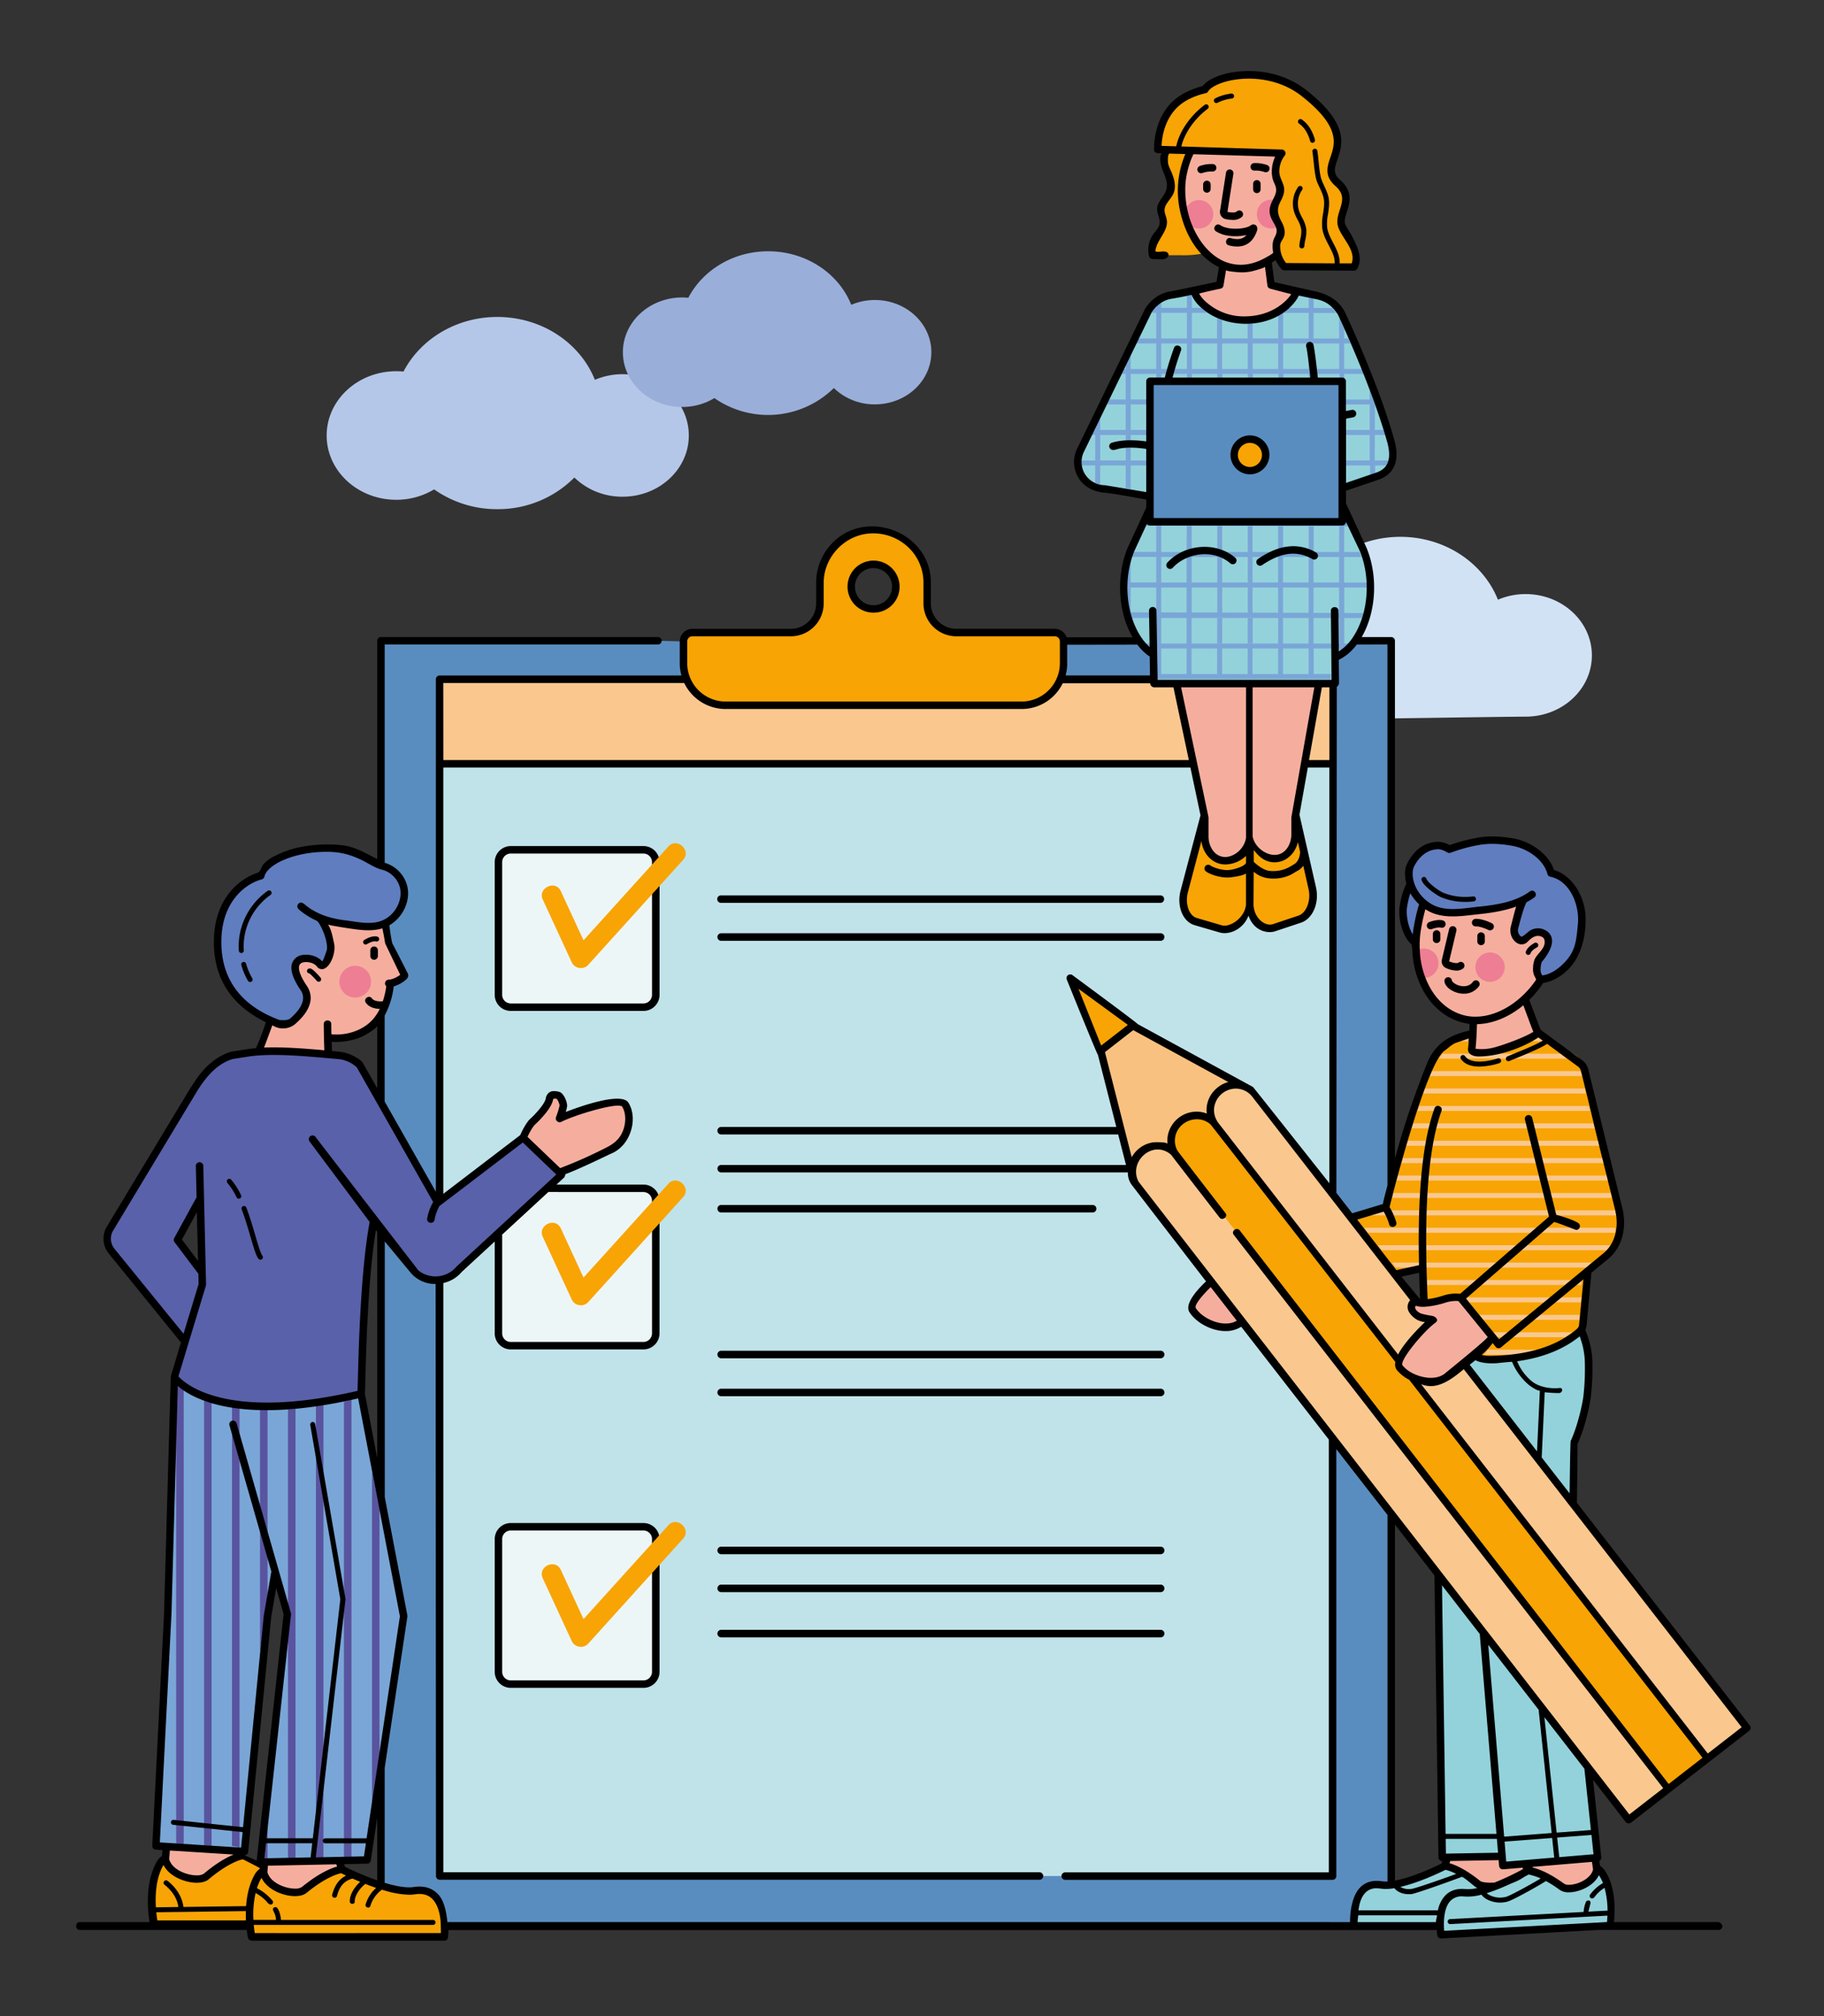 <svg id="_Layer_" data-name="&lt;Layer&gt;" xmlns="http://www.w3.org/2000/svg" viewBox="0 0 1211.29 1338.35"><rect x="0" y="0" width="1211.29" height="1338.35" fill="#333333" stroke="none"/><defs><style>.cls-1{fill:#d2e2f5;}.cls-2{fill:#5a8dbf;}.cls-3{fill:#c0e3e9;}.cls-4{fill:#fac88f;}.cls-5{fill:#f8a404;}.cls-6{fill:#edf6f7;}.cls-7{fill:#93d2db;}.cls-8{fill:#f5ae9e;}.cls-9{fill:#f8c180;}.cls-10{fill:#7aa6d7;}.cls-11{fill:#ee7e94;}.cls-12{fill:#607dbf;}.cls-13{fill:#5961aa;}.cls-14{fill:#b5c7e8;}.cls-15{fill:#9aaeda;}.cls-16{fill:#59549f;}</style></defs><path class="cls-1" d="M1057.15,435.06c0,22.45-19.7,40.65-44,40.65-12.63,0-141,2-150.31,2-25.52,0-46.21-19.12-46.21-42.67s20.69-42.67,46.21-42.67c1.61,0,3.22.11,4.83.21,11.17-21.41,34.88-36.23,62.27-36.23,29.73,0,55.09,17.36,64.81,41.74a46.74,46.74,0,0,1,18.4-3.74C1037.45,394.37,1057.15,412.61,1057.15,435.06Z"/><polygon class="cls-2" points="454.06 425.8 924.03 425.35 924.03 1276.98 253.16 1276.98 253.16 425.35 437.23 425.35 454.06 425.8"/><polygon class="cls-3" points="690.33 1245.32 291.91 1245.32 291.91 457.01 884.95 457.01 884.95 1245.32 707.39 1245.32 690.33 1245.32"/><rect class="cls-4" x="291.91" y="450.88" width="593.36" height="56.14"/><path class="cls-5" d="M700.39,419.9H635.05a19.36,19.36,0,0,1-19.36-19.35V386.8a35.24,35.24,0,0,0-35.25-35.24h-.73a35.26,35.26,0,0,0-35.24,35.24v13.75a19.34,19.34,0,0,1-19.36,19.35H459.77a5.9,5.9,0,0,0-5.88,5.88v14.41a28,28,0,0,0,28,28H678.29a28,28,0,0,0,28-28V425.78A5.9,5.9,0,0,0,700.39,419.9ZM594.71,391.76a14.82,14.82,0,1,1-28.93-6.25,14.61,14.61,0,0,1,10.1-10.3A14.85,14.85,0,0,1,594.71,391.76Z"/><path d="M580.1,406.69A17.18,17.18,0,0,1,566.43,400a17.37,17.37,0,0,1-3-15.09,17.18,17.18,0,0,1,11.84-12.09,17.31,17.31,0,0,1,21.92,19.32,17.21,17.21,0,0,1-17,14.55Zm0-29.59a13.15,13.15,0,0,0-3.54.5,12.13,12.13,0,0,0-8.37,8.54A12.48,12.48,0,0,0,570.34,397a12.32,12.32,0,1,0,9.76-19.87Z"/><rect class="cls-6" x="331.01" y="564.1" width="104.47" height="104.48" rx="8.2"/><path d="M427.28,671.06H339.2a10.69,10.69,0,0,1-10.67-10.68V572.3a10.69,10.69,0,0,1,10.67-10.67h88.08A10.69,10.69,0,0,1,438,572.3v88.08A10.69,10.69,0,0,1,427.28,671.06ZM339.2,566.58a5.73,5.73,0,0,0-5.72,5.72v88.08a5.73,5.73,0,0,0,5.72,5.72h88.08a5.73,5.73,0,0,0,5.72-5.72V572.3a5.73,5.73,0,0,0-5.72-5.72Z"/><path class="cls-5" d="M385.7,642.59a6.62,6.62,0,0,1-6-3.78s-19.2-41.6-19.27-41.73c-3.48-7.55,8.42-13.3,12-5.54l15.08,32.65,56.33-62.27c5.69-6.3,15.54,2.51,9.8,8.87l-63,69.68A6.42,6.42,0,0,1,385.7,642.59Z"/><rect class="cls-6" x="331.01" y="788.78" width="104.47" height="104.47" rx="8.2"/><rect class="cls-6" x="331.01" y="1013.46" width="104.47" height="104.47" rx="8.2"/><path d="M427.28,1120.41H339.2a10.69,10.69,0,0,1-10.67-10.68v-88.07A10.69,10.69,0,0,1,339.2,1011h88.08A10.69,10.69,0,0,1,438,1021.66v88.07A10.69,10.69,0,0,1,427.28,1120.41ZM339.2,1015.94a5.73,5.73,0,0,0-5.72,5.72v88.07a5.73,5.73,0,0,0,5.72,5.73h88.08a5.73,5.73,0,0,0,5.72-5.73v-88.07a5.73,5.73,0,0,0-5.72-5.72Z"/><path class="cls-5" d="M385.7,1093.17a6.6,6.6,0,0,1-6-3.79s-19.19-41.58-19.27-41.74c-3.56-7.72,8.41-13.29,12-5.54l15.08,32.66,56.33-62.27c5.67-6.27,15.53,2.52,9.8,8.87l-63,69.68A6.45,6.45,0,0,1,385.7,1093.17Z"/><path class="cls-7" d="M924.91,302.17v0a15.74,15.74,0,0,1-1.09,5.65c-1.38,3.67-4.26,6.41-8.81,8.13l-5.52,1.88-16.85,5.72-1.29.46-1.58.53-.4,5.81,2,4.3,1.29,2.77,12.59,27.25c10.9,26.56,2.28,59.5-15.26,70,0,0-.07.06-.1.06a.84.84,0,0,1-.27.13s0,0-.07,0a15.62,15.62,0,0,1-2.17,1.15l-.6,17.64H766.32l-.59-19.36c-17.15-10.93-25.51-43.43-14.67-69.7l16-34.62-33.5-5.51a17.88,17.88,0,0,1-16.38-25l9-20.61v0L727.9,275l34.66-68.78v-.06s5-8.69,14.89-10.28l15.83-2.51c0,4.73,13,19.59,34.29,19.06a42.32,42.32,0,0,0,21.27-5.94,28.33,28.33,0,0,0,3.07-2.08,33.22,33.22,0,0,0,7-6.94,12.68,12.68,0,0,0,1.85-4.1l12.36,2.51c9.15,1.59,13.11,5.39,17.37,11.53,0,0,1.23,2.51,3.27,7.1.2.47.4.93.63,1.42s.43,1,.66,1.46c7.11,15.75,20.68,47.43,28.48,75.28A33,33,0,0,1,924.91,302.17Z"/><path class="cls-5" d="M829.28,558.54l-1.78,42c-.73,10.37-9.58,18.2-16.78,16.12L794,611.73c-6.5-1.92-9.94-11.07-7.53-20.12l13.31-50.34.27,1.25,0,12.89c0,8.12,4.86,14.76,11.53,15.79l.26,0C819,572.32,827,566.74,829.28,558.54Z"/><path class="cls-5" d="M863.08,610.14l-17,5.65c-7.27,2.41-15.82-5-16.15-15.33l-.1-46.51.3-6.74.19,7.93c1.42,9.25,10.24,15.89,17.87,14.7l.27,0c6.67-1,11.53-7.67,11.53-15.79V542.66l.29-1.72,11.1,48.72C873.45,598.58,869.65,607.93,863.08,610.14Z"/><path class="cls-8" d="M875.76,453.76,860,542.66V554c0,8.12-4.86,14.77-11.53,15.79l-.27,0c-7.63,1.19-16.45-5.45-17.87-14.7l-.19-7.93-.43,9.32c-1.42,9.25-10.21,15.89-17.88,14.7l-.26,0c-6.67-1-11.53-7.67-11.53-15.79l0-12.89-18.8-88.76Z"/><path class="cls-7" d="M1069.44,1278.21s-7.4.5-14.54.79l-79.84,4.33c-10.87.47-18.1,1-18.1,1a48,48,0,0,1-.5-6.21l-38.71.07c-10.87-.1-18.14,0-18.14,0s-3.53-30.16,17.54-27c13.78,2.08,42.29-12.52,42.29-12.52a1.94,1.94,0,0,1,.49.07c2,.26,9.48,2,21.51,11.82,4.72,3.84,30.95,1.16,33.19-8.85a7.61,7.61,0,0,1,.9.07c2.41.33,9.84,2,21.7,10.67,4.92,3.6,21.44-1.36,23.19-11.43l-.13-.93a9,9,0,0,1,3.93,3.77C1072.61,1257.4,1069.44,1278.21,1069.44,1278.21Z"/><path class="cls-8" d="M1014.63,1241.74c-3,6.37-28.47,12.69-33.19,8.85-13.75-11.23-21.61-11.89-22-11.89l1.78-5.81,36.3-.63.5,6.15,14.66-1.23Z"/><path class="cls-7" d="M1053.18,934.4c-4.52,14.6-6.93,21-8.65,25l.2,39-72.21-93c1.81-1.36,3.73-2.84,5.61-4.36,10,.86,26.33.69,47.31-4.86,6.8-1.78,24.77-13.41,24.77-13.41l.1-.63c3.34,7.47,5.28,17.54,6.24,23.56C1057.94,914.61,1055.5,926.9,1053.18,934.4Z"/><polygon class="cls-7" points="1060.95 1233.12 998.02 1238.41 997.52 1232.26 957.75 1232.95 955.57 1095.4 954.94 1044.83 1054.6 1173.16 1060.95 1233.12"/><path class="cls-8" d="M824.86,877.32l-1.06.62c-9.38,7.27-26.3.67-31.91-8.45-2.08-3.7,5-11.89,12.35-18.73Z"/><path class="cls-8" d="M1060.42,1241.05c-1.75,10.07-18.27,15-23.19,11.43-14.6-10.67-22.46-10.74-22.6-10.74l1.19-4.82,43.51-3.67Z"/><path class="cls-5" d="M1075.78,815.74c.36,6.31-6,14.64-6,14.64l-12.66,11.26-6.9,41.16s-18,11.63-24.77,13.41c-21,5.55-37.33,5.72-47.31,4.86,6.28-5.09,12.13-10.67,12.56-14.11L971,861.59c-3.37-1-8.66-.36-11.73.7a60.76,60.76,0,0,1-11.2,2.51,21.62,21.62,0,0,1-4.06.13c.3-12.72,1.49-23.29,1.49-23.29L927.1,845.7l-29.74-37.59,22.93-6.87s24-96.46,37.43-105.67a28.6,28.6,0,0,1,20.11-4.5c-.13,2-.29,3.74-.46,5a2.22,2.22,0,0,0,1.79,2.48c2.54.49,4.09.36,11.49-.33,6.08-.56,26-8.2,30.82-12.59.7.5,1.49,1.09,2.38,1.75.36-1.09.56-1.68.56-1.68l18.37,12.55c7.83,4.23,9.45,8.62,9.71,14C1053.74,736.63,1075.38,808.34,1075.78,815.74Z"/><path class="cls-9" d="M826,721.07a16.54,16.54,0,0,0-15.59,2.54l-.27.23a16.5,16.5,0,0,0-4.82,20l-.33.27a16.53,16.53,0,0,0-20.61-.27l-.27.2a16.49,16.49,0,0,0-4.85,20.05l-.3.23a16.59,16.59,0,0,0-20.65-.26l-.26.2a16.43,16.43,0,0,0-6.28,14.56L731,697.42l21.31-16.59Z"/><polygon class="cls-5" points="730.2 698.03 710.7 649.26 753.12 680.24 730.2 698.03"/><path class="cls-5" d="M811.77,806.68l-30.6-39.41a16.55,16.55,0,0,1,2.92-23.22l.27-.2a16.54,16.54,0,0,1,23.21,2.92L1134,1167.21l-26.4,20.5L821.31,818.24Z"/><path class="cls-4" d="M821.31,818.23,1108,1187.44l-26.4,20.5L755.12,787.5A16.56,16.56,0,0,1,758,764.28l.27-.2A16.53,16.53,0,0,1,781.52,767l30.61,39.41Z"/><path class="cls-4" d="M1160.08,1147l-26.4,20.49L807.22,747.05a16.54,16.54,0,0,1,2.92-23.22l.26-.2a16.54,16.54,0,0,1,23.22,2.92Z"/><path class="cls-5" d="M295.07,1285.71h-128a73.29,73.29,0,0,1-1.15-9.28l-63.49.86s-5.19-23.36,3.3-39.31a9.88,9.88,0,0,1,4.16-4.59l-.06,1c2.74,11.3,21.83,15.66,27.12,11.2,13.64-11.43,22.13-13.48,24.28-13.81a2.45,2.45,0,0,1,.53-.06s5.81,2.87,13.74,6l-.46,5.21c2.6,11.37,21.63,15.93,27,11.57,13.78-11.2,22.3-13.22,24.45-13.51a2.33,2.33,0,0,1,.53-.07s32.4,16.52,48.06,14.14C299,1251.42,295.07,1285.71,295.07,1285.71Z"/><path class="cls-8" d="M161.78,1231.77c-.37,0-9.22.79-24.81,13.87-5.29,4.46-24.38.1-27.12-11.2l.63-8.65,50.37,3.14Z"/><path class="cls-10" d="M268.08,1072.81,243.8,1234.67l-71,1.42,18-165-7.7-30.09-5.49,31.78L162.34,1229l-58.77-3.66,7.83-154.24,4.36-157s23.45,34.88,124,11.1Z"/><path class="cls-8" d="M404.47,763.65c-.16.07-19.36,9.88-33,14.6l-24-23c1.42-3.7,4.23-8.78,6.24-10.64,1.82-1.68,10.17-9.84,11.13-15,.53-2.77,1.79-3.57,6-2.51,1.39.33,3.57,5.12,3.34,6.94a64.73,64.73,0,0,1-2.58,8.42c6.38-3.37,39.54-15,43.61-9.35C420.69,741.72,417.09,758.76,404.47,763.65Z"/><path class="cls-8" d="M268.61,647.27c.36,1.09-5,4.73-9.22,5.42-1.65,21.5-11.73,38.71-37.33,38.55a40.73,40.73,0,0,1-4.36-.23c.1,3,.2,6.11.37,9-15-1.35-32.44-2.87-46.68-1.82,1.42-2.24,6-15.52,8.09-20.94,2.28,1,12.19,3,14.73.79,3.94-3.4,8.92-8.55,9.52-14.7a11.25,11.25,0,0,0-2-7.4c-5.38-8-8.79-16.48-1.62-19.32,3.5-1.06,9.35-.26,12.36,3.57,2.71,3.47,8.39-6.64,7-13.25-2.11-9.88-2.11-9.88-7.73-17.9L229,613.41c8.29,1,18,3.21,26.19-.29,1,3.73,1.88,7.79,2.64,12.15a6.35,6.35,0,0,0,1.16,3.17Z"/><path class="cls-11" d="M225.36,651.63a10.54,10.54,0,1,0,10.53-10.54A10.53,10.53,0,0,0,225.36,651.63Z"/><path class="cls-12" d="M229,613.4c9.54,1.15,21,3.92,29.76-2.25a33.19,33.19,0,0,0,6.16-6.68C273,593.66,267.13,578,254,574.84c0,0-19.62-10.32-24.61-11-27.93-3.84-53.75,6.31-56.22,17.52-11.79,3-28.29,15.85-28.66,43-.55,39.83,26,49.32,35,52.84,3.11,1.22,12.2,3,14.72.8,4-3.41,8.93-8.56,9.53-14.7a11.52,11.52,0,0,0-2-7.42c-5.41-8-8.81-16.46-1.65-19.32,3.5-1,9.36-.26,12.36,3.57,2.73,3.47,8.41-6.65,7-13.24-2.1-9.86-2.1-9.86-7.73-17.91Z"/><path d="M242.8,627a1.64,1.64,0,0,1-1.39-.75,1.67,1.67,0,0,1,.49-2.29c.5-.32,5-3.13,8.56-2.24a1.65,1.65,0,1,1-.79,3.2c-1.87-.46-5,1.2-6,1.82A1.62,1.62,0,0,1,242.8,627Z"/><path class="cls-13" d="M347.32,755.16l-56.58,43.21L238.88,707a23.53,23.53,0,0,0-14.37-6.48c-18.83-1.62-43.15-4.26-60.32-1.58l-10,1.58c-8.12,2.41-14.76,7.73-20.78,15.69,0,0,0,0-.06,0-1.19,1.55-6.77,10.47-6.77,10.47h0L72.65,816.17a13.35,13.35,0,0,0,1.62,14.57l48.63,59.79-7.14,23.62s23.45,34.88,124,11.1c.53,0,.56-73.1,8.23-114h0l28,33.83A20.64,20.64,0,0,0,305,842.43l68-62.69ZM117.87,823,133,795.36l1.16,49.25Z"/><path d="M211.63,651.69a1.65,1.65,0,0,1-1.25-.57c-2.53-2.94-4.51-4.78-5.07-5a1.54,1.54,0,0,1-1.44-1.71,1.77,1.77,0,0,1,1.87-1.54c.68,0,1.94.1,7.14,6.12a1.65,1.65,0,0,1-.17,2.33A1.63,1.63,0,0,1,211.63,651.69Z"/><path d="M248.42,637.09a2.48,2.48,0,0,1-2.48-2.48v-3.83a2.48,2.48,0,0,1,5,0v3.83A2.48,2.48,0,0,1,248.42,637.09Z"/><path d="M770.77,599.31H478.93a2.48,2.48,0,1,1,0-4.95H770.77a2.48,2.48,0,0,1,0,4.95Z"/><path d="M770.77,624.51H478.93a2.48,2.48,0,0,1,0-5H770.77a2.48,2.48,0,0,1,0,5Z"/><path d="M770.77,901.64H478.93a2.48,2.48,0,1,1,0-5H770.77a2.48,2.48,0,0,1,0,5Z"/><path d="M770.77,926.83H478.93a2.48,2.48,0,1,1,0-5H770.77a2.48,2.48,0,0,1,0,5Z"/><path d="M770.77,1031.69H478.93a2.48,2.48,0,1,1,0-5H770.77a2.48,2.48,0,0,1,0,5Z"/><path d="M770.77,1056.88H478.93a2.48,2.48,0,1,1,0-5H770.77a2.48,2.48,0,0,1,0,5Z"/><path d="M770.77,1086.89H478.93a2.48,2.48,0,1,1,0-5H770.77a2.48,2.48,0,0,1,0,5Z"/><path d="M725.59,804.86H478.93a2.48,2.48,0,1,1,0-5H725.59a2.48,2.48,0,1,1,0,5Z"/><path class="cls-14" d="M457.43,289.08c0,22.45-19.7,40.64-44,40.64a45.62,45.62,0,0,1-32-12.73,71.55,71.55,0,0,1-51.19,21,72.28,72.28,0,0,1-41.95-13.14,48.55,48.55,0,0,1-25.15,6.91c-25.52,0-46.21-19.13-46.21-42.67s20.69-42.67,46.21-42.67c1.61,0,3.22.1,4.83.2,11.18-21.41,34.88-36.22,62.27-36.22,29.73,0,55.09,17.36,64.81,41.73a46.74,46.74,0,0,1,18.4-3.74C437.73,248.38,457.43,266.62,457.43,289.08Z"/><path class="cls-15" d="M618.49,233.81c0,19.12-16.77,34.61-37.49,34.61a38.84,38.84,0,0,1-27.26-10.84,62.3,62.3,0,0,1-79.32,6.68A41.29,41.29,0,0,1,453,270.15c-21.73,0-39.35-16.29-39.35-36.34s17.62-36.34,39.35-36.34c1.37,0,2.75.09,4.12.18,9.51-18.24,29.7-30.85,53-30.85,25.32,0,46.92,14.78,55.19,35.54A39.77,39.77,0,0,1,581,199.15C601.72,199.15,618.49,214.69,618.49,233.81Z"/><path d="M166.11,651.87a1.66,1.66,0,0,1-1.43-.81,44.53,44.53,0,0,1-4.41-10.37,1.65,1.65,0,1,1,3.17-.91,41.38,41.38,0,0,0,4.09,9.61,1.64,1.64,0,0,1-1.42,2.48Z"/><path d="M160.26,632.62a1.66,1.66,0,0,1-1.65-1.55,44.5,44.5,0,0,1,.93-12.43,45.57,45.57,0,0,1,18.22-27.3,1.66,1.66,0,0,1,2.3.41,1.64,1.64,0,0,1-.41,2.3,42.19,42.19,0,0,0-16.88,25.3,41.33,41.33,0,0,0-.86,11.51,1.65,1.65,0,0,1-1.55,1.75Z"/><path class="cls-4" d="M969.11,691.22a34.15,34.15,0,0,1,6.86-3.3,11.6,11.6,0,0,0-1,3.3Z"/><path class="cls-4" d="M1026.9,691.22h-9.34c1.78-.86,2.37-2.91,4.29-3.3h.36C1023.27,688,1025.09,689.5,1026.9,691.22Z"/><path class="cls-4" d="M1040.45,702.75h-84.9a40.32,40.32,0,0,1,2.58-3.31h20.48a3.62,3.62,0,0,0,1.68.6,40.52,40.52,0,0,0,14.64-.6h41.29C1037.74,700.6,1039.13,701.69,1040.45,702.75Z"/><path class="cls-4" d="M1051.25,714.31H949.11c.46-1.12,1-2.21,1.52-3.3h98.57A15.1,15.1,0,0,1,1051.25,714.31Z"/><path class="cls-4" d="M1053.17,725.87H945.08c.36-1.09.73-2.18,1.09-3.3H1052.5C1052.67,723.56,1052.9,724.68,1053.17,725.87Z"/><path class="cls-4" d="M1055.91,737.43H941.25c.36-1.09.76-2.18,1.12-3.3h112.71C1055.35,735.22,1055.61,736.31,1055.91,737.43Z"/><path class="cls-4" d="M1059,749H937.45c.33-1.09.69-2.18,1.09-3.3h119.51C1058.35,746.85,1058.65,747.94,1059,749Z"/><path class="cls-4" d="M1062,760.56H933.65c.36-1.09.73-2.18,1.09-3.31h126.42C1061.42,758.24,1061.72,759.37,1062,760.56Z"/><path class="cls-4" d="M1064.9,772.08H930.73c.36-1.12.69-2.21,1-3.3h132.27C1064.35,769.87,1064.64,771,1064.9,772.08Z"/><path class="cls-4" d="M1067.93,783.65H927.32c.33-1.13.66-2.22,1-3.31h138.83C1067.44,781.56,1067.7,782.69,1067.93,783.65Z"/><path class="cls-4" d="M1070.53,795.21H924.72c.1-1.16.2-2.28.3-3.3h144.92C1070.07,793,1070.3,794.12,1070.53,795.21Z"/><path class="cls-4" d="M1073.24,806.77H909.59c3.59-1.16,7.28-2.41,9.85-3.3h153.28C1073,804.56,1073.11,805.65,1073.24,806.77Z"/><path class="cls-4" d="M1072.72,815c0,1.12,0,2.21-.13,3.3H908.39c-.82-1.09-1.63-2.21-2.48-3.3Z"/><path class="cls-4" d="M1070.71,826.59c0,.1-.1.23-.14.36s-1.43,1.09-3.72,2.94H917.5c-.81-1.09-1.63-2.21-2.48-3.3Z"/><path class="cls-4" d="M1057,838.12a17.5,17.5,0,0,0-3,3.3H926.88l-2.47-3.3Z"/><path class="cls-4" d="M1050.29,861.24c-.13,1.06-.26,2.15-.36,3.31H975.7c-.2-.3-.4-.6-.56-.9a12.82,12.82,0,0,0-1.82-2.41Z"/><path class="cls-4" d="M1050.63,849.68c-.19.86-.42,2-.68,3.3H946.1c-.06-1.09-.1-2.21-.13-3.3Z"/><path class="cls-4" d="M1049.37,872.8c0,.76-.07,2-.2,3.31H984.52c-.89-1.06-1.82-2.18-2.71-3.31Z"/><path class="cls-4" d="M1044.28,884.36c-1.61,1.16-3.29,2.28-5,3.31H992.39a20.79,20.79,0,0,0-.93-3.31Z"/><path class="cls-4" d="M1021.31,895.93a89.65,89.65,0,0,1-10.44,3.3H985a9.35,9.35,0,0,0,1.44-.86,10.29,10.29,0,0,0,1.41-2.44Z"/><path class="cls-8" d="M990.69,887c-1,7.67-28.58,25.84-28.71,25.93-8.59,8.2-26.1,3.31-32.61-5.21-2.87-4.1,6.41-15.83,14.14-23.92,1.85-2,3.64-3.7,5.12-5.06a30.35,30.35,0,0,1,3.14-2.67s-1.42-.2-3.2-.5-3.67-.66-5-1c-.27-.07-.47-.14-.66-.2-1.82-.66-5.75-4.66-5.65-5.95.29-3.93,1.42-4.62,4.26-3.76a13,13,0,0,0,1.65.33,23.07,23.07,0,0,0,5-.1,60.76,60.76,0,0,0,11.2-2.51c3.07-1.06,8.36-1.72,11.73-.7Z"/><path d="M898,805.37l-1.09.33a15.49,15.49,0,0,0,2.74,4.36l1.62-.49Z"/><path d="M982.46,708c-4.81,0-9.71-1.17-12.37-5.19a1.66,1.66,0,0,1,2.76-1.83c4,6.08,17.12,3.22,21.83,1.6a1.65,1.65,0,0,1,1.07,3.13A46.32,46.32,0,0,1,982.46,708Z"/><path class="cls-12" d="M1050.38,612.29c-1.13,12.75-1.59,20.58-10.91,29.66-8.35,8.13-15.69,8.13-16.05,8.13h0c-5-3.57-1.85-12.59-1.85-12.59,4.62-5.28,11.23-15.36,2-18.4-3.9-1-7.44.86-10.77,4.4-3,3.2-8.62-2.12-6.91-8.16,1.85-6.44,2.58-12.75,6.12-18.3a37.65,37.65,0,0,0,5.45-3.31l-5.45,3.31c-9,4.49-20.12,6.37-29.57,7.33-6.24.63-13.25,1.75-19.92,1.42-.4,0-.79,0-1.19-.06-.72,0-1.42-.14-2.11-.2a26.64,26.64,0,0,1-10-3.24,28.45,28.45,0,0,1-4-2.81,121.09,121.09,0,0,0-3.93,16.45,66,66,0,0,0-.86,7.57,11.86,11.86,0,0,1-3.31-2.58c-3.33-3.73-4.75-9.15-5-14.4a39,39,0,0,1,4.42-19.92,21.48,21.48,0,0,1-1-6.77,12.28,12.28,0,0,1,1-5.12c3-6.54,9-13.31,18.66-13.41,3.24,0,7.2,2.47,7.2,2.47a106.78,106.78,0,0,1,19.46-5.25c7.33-1.35,15.69-.76,23.05.6,11,2,22.3,10.1,25,20.48C1043.14,582.33,1051.53,599.54,1050.38,612.29Z"/><path class="cls-8" d="M1012.45,663.23c.14.2.23.39.37.59,1,1.49,7.73,21.7,8.72,21.7-4.76,4.4-24.78,12.1-30.89,12.66-7.4.69-8.95.82-11.49.33a2.22,2.22,0,0,1-1.79-2.48c.5-3.6.86-11.6,1.06-18.66a29.53,29.53,0,0,1-4.1-.43c-23.35-4.1-38.15-31.35-33.06-61a121.09,121.09,0,0,1,3.93-16.45,28.45,28.45,0,0,0,4,2.81c9.75,5.68,22.56,3.14,33.2,2.08,9.45-1,20.61-2.84,29.57-7.33-3.54,5.55-4.27,11.86-6.12,18.3-1.71,6,3.87,11.36,6.91,8.16,3.33-3.54,6.87-5.35,10.77-4.4,9.28,3,2.67,13.12-2,18.4,0,0-3.17,9,1.85,12.59h0A65.09,65.09,0,0,1,1012.45,663.23Z"/><path class="cls-11" d="M955.27,639.43a9.76,9.76,0,0,1-9.75,9.75A7,7,0,0,1,944,649a59.76,59.76,0,0,1-3.6-17.88,9.45,9.45,0,0,1,5.13-1.48A9.74,9.74,0,0,1,955.27,639.43Z"/><path d="M967.19,644.28a18.17,18.17,0,0,1-6.89-1.68,4.85,4.85,0,0,1-2.77-5.58l4.79-20.19a2.48,2.48,0,1,1,4.82,1.14l-4.79,20.19c2.95,1.21,5.47,1.42,6.18.87a2.47,2.47,0,0,1,3.07,3.88A7,7,0,0,1,967.19,644.28Z"/><path d="M972.13,659.63a15.75,15.75,0,0,1-3.85-.49c-3.9-1-8.37-3.74-9-7.45a2.48,2.48,0,1,1,4.89-.78c.12.74,2.09,2.62,5.28,3.42,1.69.43,5.91,1,8.59-2.44a2.48,2.48,0,1,1,3.93,3A12.15,12.15,0,0,1,972.13,659.63Z"/><path d="M954,626a2.47,2.47,0,0,1-2.47-2.48v-3.54a2.48,2.48,0,1,1,5,0v3.54A2.48,2.48,0,0,1,954,626Z"/><path d="M983.53,627.41a2.48,2.48,0,0,1-2.47-2.48v-3.54a2.48,2.48,0,1,1,5,0v3.54A2.48,2.48,0,0,1,983.53,627.41Z"/><path class="cls-11" d="M999.28,642a9.75,9.75,0,1,1-9.75-9.75A9.75,9.75,0,0,1,999.28,642Z"/><path d="M1014.86,633.87a1.53,1.53,0,0,1-.47-.07,1.67,1.67,0,0,1-1.12-2c1-3.31,5.35-5.62,5.84-5.88a1.66,1.66,0,0,1,1.51,3c-1.39.71-3.75,2.38-4.18,3.86A1.65,1.65,0,0,1,1014.86,633.87Z"/><path d="M973,598.68a41.42,41.42,0,0,1-16.15-3.17c-2-.85-11-6.54-12.77-11.16a1.65,1.65,0,0,1,3.1-1.15c1.17,3.14,8.87,8.39,11,9.28a38,38,0,0,0,16,2.88c1.39,0,2.77-.14,4.15-.29a1.69,1.69,0,0,1,1.83,1.46,1.65,1.65,0,0,1-1.46,1.82c-1.47.17-3,.27-4.43.32Z"/><path d="M989.59,617.59a2.55,2.55,0,0,1-1.09-.25c-1.43-.71-5.74-2.49-8.41-2.39a2.48,2.48,0,1,1-.23-5c4.43-.25,10.18,2.57,10.83,2.89a2.48,2.48,0,0,1-1.1,4.7Z"/><path d="M950,616.89a2.48,2.48,0,0,1-.9-4.79c.92-.35,5.7-2.08,9-1.12a2.48,2.48,0,1,1-1.37,4.76c-1.29-.36-4.28.37-5.89,1A2.48,2.48,0,0,1,950,616.89Z"/><path class="cls-10" d="M747.59,265.17v3.31H734.48c.53-1.13,1-2.22,1.58-3.31Z"/><rect class="cls-10" x="706.15" y="447.43" width="0.96" height="3.3"/><polygon class="cls-10" points="872.39 349.41 872.39 366.42 869.09 366.42 869.09 349.38 872.39 349.41"/><path class="cls-10" d="M912.92,305.67l.07-16.94h7.2c-.33-1.13-.69-2.25-1.06-3.31H913l.07-16.94s-2.84-8.19-3.5-10v6.73h-17V248.23h13c-.46-1.13-1-2.22-1.39-3.3H892.64V228h4.13c-.49-1.09-1-2.18-1.45-3.3h-2.68v-6.21c-.43-1-.86-2.09-1.32-3.18a33.93,33.93,0,0,0-2-4v13.42h-17v-17h14.77a34.5,34.5,0,0,0-2.61-3.3H872.39v-6.25c-1-.16-2.11-.29-3.3-.46v6.71H848.84v20.25h-17V214.43c-1.09.14-2.21.2-3.3.27v10h-17V212.42c-1.12-.4-2.21-.79-3.3-1.29v13.55H791.49l0-17H802a33.37,33.37,0,0,1-4.13-3.3h-6.37v-8.82s-1.33.33-3.31.89v7.93H771.14v-3.21a14,14,0,0,0-2.57,1.26,4.87,4.87,0,0,0-.73.53v1.42h-1.42a16.89,16.89,0,0,0-2.08,3.3h3.5v17H755.72c-.56,1.12-1.13,2.21-1.65,3.3h13.77v17h-17V234.42c-1.12,2.25-2.21,4.49-3.3,6.74v3.77h-1.82c-.52,1.08-1,2.21-1.61,3.3h3.43v37.19H730.65v-9c-1.1,2.22-2.19,4.47-3.31,6.74v2.28h-1.12c-.53,1.09-1.06,2.18-1.62,3.31h2.74v16.94h-9.08a15.88,15.88,0,0,0,0,3.31h9.05v11.56a30.22,30.22,0,0,0,3.31,1V309h16.94v15l3.3.6V309h12.79v-3.31H750.89V288.73h12.79v-3.31H750.89V268.48h12.79v-3.31H750.89V248.23h17v4.89h3.3v-4.89h17.05v4.89h3.3v-4.89h16.85v4.89h3.3v-4.89h17v4.89h3.3v-4.89h17v4.89h3.3v-4.89h17v4.89h3.3v-4.89h17v4.89h2V324l1.29-.46V309h17v6.41l1.65-.6c.56-.23,1.12-.43,1.65-.69l0-5.12h7.37a7.49,7.49,0,0,0,1.65-3.31Zm-165.33,0H730.65V288.73h16.94Zm40.6-60.74H771.14V228h17.05Zm0-20.25H771.14v-17h17.08Zm20.15,20.25H791.49V228h16.85Zm20.25,0h-17V228h17Zm20.25,0h-17V228h17Zm20.25,0h-17V228h17Zm0-20.25h-17v-17h17Zm20.25,20.25h-17V228h17Zm20.25,60.74h-17V288.73h17Zm0-20.25h-17V268.48h17Z"/><rect class="cls-10" x="828.59" y="410.22" width="3.3" height="16.95"/><rect class="cls-10" x="808.34" y="410.22" width="3.3" height="16.95"/><path class="cls-10" d="M909.59,390v-3.3h-17V369.73h11.5c-.4-1.13-.8-2.22-1.23-3.31H892.64V349.47h2.78c-.5-1.08-1-2.21-1.49-3.3h-1.29v-8.72l-1.29-2.77v11.69H762.23c-.7,1.09-1,1.55-1.66,2.64l7.27,0v17.37H752.68l-1.09,3.31h16.25v16.94h-17V370.91c-.66,1.46-1.18,2.88-1.65,4.27a39.33,39.33,0,0,0-1.65,7.33V394.3l3.3,15.89v0h17v16.95h-7.27c1,1.16,2,2.28,3,3.3h4.26v20.25H883.79l.2-3.3h-11.6V430.47h17v4.46c.06,0,.13,0,.19,0s0,0,.07,0a.84.84,0,0,0,.27-.13s.06,0,.1-.06c.92-1.19,1.81-2.42,2.67-3.61v-.66h.46c.8-1.09,1.56-2.21,2.28-3.3h-2.74V410.22h11.73c.39-1.09.79-2.18,1.12-3.3l-12.85,0V390ZM767.84,406.49l-17-.06V390h17Zm43.8-57.31,17,.06v17.18h-17Zm0,20.55h17v16.94h-17Zm0,20.24h17v16.72l-17-.07Zm-20.25-40.86,17,.07v17.24h-17Zm0,20.62h17v16.94h-17Zm0,20.24h17v16.65l-17-.06ZM788,447.42H771.14V430.47H788Zm0-20.25H771.14V410.22H788Zm0-20.61-16.88-.07V390h16.92Zm0-19.89H771.14V369.73h16.92Zm0-20.25H771.14V349.05l17,.06Zm20.28,81H791.29l0-16.95h17Zm3.3,0V430.47h17v16.95Zm37.2,0h-17V430.47h17Zm0-20.25H791.33V410.22h57.51Zm0-20.41-17-.07V390h17Zm0-20.09h-17V369.73h17Zm0-20.25h-17V349.24l17,.07Zm20.25,81h-17V430.47h17Zm0-20.25h-17V410.22h17Zm0-20.38-17,0V390h17Zm0-20.12h-17V369.73h17Zm20.25,40.5h-17V410.22h17Zm0-20.32-17,0V390h17Zm0-20.18h-17V369.73h17Zm0-20.25h-37.2V349.34l17,0,3.3,0,17,0Z"/><path d="M777,377.67a2.48,2.48,0,0,1-1.83-4.14c11.38-12.52,32.41-14.11,45-3.42a2.48,2.48,0,1,1-3.2,3.78c-11.79-10-29.57-6.47-38.15,3A2.46,2.46,0,0,1,777,377.67Z"/><path d="M874.87,370.25a2.49,2.49,0,0,1-2.12,1.19,2.39,2.39,0,0,1-1.25-.33c-.59-.36-1.22-.66-1.85-1a25,25,0,0,0-12.26-2.54h-.06c-5.91.36-12.22,2.81-19.19,7.56a2.38,2.38,0,0,1-1.39.43,2.52,2.52,0,0,1-2-1.09,2.48,2.48,0,0,1,.66-3.43c7.57-5.16,14.57-7.93,21.28-8.36a2.63,2.63,0,0,1,.49-.07,29.88,29.88,0,0,1,14.7,3c.73.36,1.45.76,2.18,1.19A2.5,2.5,0,0,1,874.87,370.25Z"/><path class="cls-8" d="M860.76,193.39a12.68,12.68,0,0,1-1.85,4.1c-2.74,3.86-12.42,14.5-31.34,15-21.31.53-34.29-14.33-34.29-19.06l1.35-.49c0-.5,15.36-3.7,15.36-3.7l2.18-13.35c-10.93-4.56-19.39-15.23-23.91-28.37v0a55.49,55.49,0,0,1-1.62-5.45,65.88,65.88,0,0,1-1.95-13.67l7.53-28.38,59,1.72c-3.27,3.93-5.78,12.55-2.77,18.86a21.7,21.7,0,0,1,1.68,3.67c1.46,5.48-4.72,10.47-4.49,16.15.1,2.94,1.92,5.52,3.34,8.13s2.44,5.84,1,8.42c-.46.83-1.09,1.49-1.52,2.28a7.9,7.9,0,0,0-.82,3.5,19,19,0,0,0,.66,6,51.59,51.59,0,0,1-6.31,4.46l2.08,16.12S856.53,192.67,860.76,193.39Z"/><path d="M834.66,128.19a2.47,2.47,0,0,1-2.47-2.47v-3.54a2.48,2.48,0,1,1,4.95,0v3.54A2.47,2.47,0,0,1,834.66,128.19Z"/><path d="M801.46,127.91a2.48,2.48,0,0,1-2.48-2.48v-3a2.48,2.48,0,0,1,5,0v3A2.48,2.48,0,0,1,801.46,127.91Z"/><path d="M818.67,146a25,25,0,0,1-4.47-.5,4.93,4.93,0,0,1-3.89-6.14l3.85-24.72a2.48,2.48,0,1,1,4.9.76l-3.87,24.88-.09.39c1.62.25,5,.87,6.3-.37a2.48,2.48,0,0,1,3.43,3.57A8.59,8.59,0,0,1,818.67,146Z"/><path d="M834.8,153c-2.28,7-6.81,10.64-13.18,10.64a22.3,22.3,0,0,1-5.65-.79c-3.09-.81-1.8-5.64,1.29-4.79,4.89,1.29,8.22.69,10.47-2.05a32,32,0,0,1-7.27.79,30.35,30.35,0,0,1-7.1-.79,19.33,19.33,0,0,1-5.88-2.48c-2.65-1.73.09-5.89,2.78-4.13a13.89,13.89,0,0,0,4.29,1.79c4.62,1.15,11.46.72,14.93-.93,1-.45,1.74-1.38,2.88-1.29C834.5,149.05,835.4,151.15,834.8,153Z"/><path class="cls-11" d="M805.77,142.12a9.58,9.58,0,0,1-17.51,5.36l0,0c-.63-1.78-1.15-3.58-1.62-5.44a9.58,9.58,0,0,1,19.15.11Z"/><path class="cls-11" d="M853.81,142.12a9.58,9.58,0,1,1-9.57-9.58A9.57,9.57,0,0,1,853.81,142.12Z"/><path d="M797.62,115a2.48,2.48,0,0,1-.83-4.81,22.82,22.82,0,0,1,8.62-1.29,2.48,2.48,0,0,1,2.37,2.59,2.44,2.44,0,0,1-2.58,2.36,18,18,0,0,0-6.75,1A2.63,2.63,0,0,1,797.62,115Z"/><path d="M840.61,114.37a2.47,2.47,0,0,1-.83-.15,18.13,18.13,0,0,0-6.74-1,2.45,2.45,0,0,1-2.59-2.36,2.48,2.48,0,0,1,2.37-2.59,23,23,0,0,1,8.62,1.28,2.48,2.48,0,0,1-.83,4.82Z"/><path class="cls-5" d="M899.15,177.27,852.9,177a19.7,19.7,0,0,1-5.28-14.34,7.9,7.9,0,0,1,.82-3.5c.43-.79,1.06-1.45,1.52-2.28,1.42-2.58.4-5.81-1-8.42s-3.24-5.19-3.34-8.13c-.23-5.68,5.95-10.67,4.49-16.15a21.7,21.7,0,0,0-1.68-3.67c-3-6.31-.5-14.93,2.77-18.86l-59-1.72s-7.6,29.5-7.47,29.43A62.89,62.89,0,0,0,786.64,142a55.49,55.49,0,0,0,1.62,5.45v0a53.54,53.54,0,0,0,12.12,20.25,16.89,16.89,0,0,1-3.07.85,69.36,69.36,0,0,1-13.35.86H773.82l0,.1H765.4A17.59,17.59,0,0,1,768.86,155c1.19-1.46,2.65-2.78,3.31-4.56,1.32-3.77-1.52-7.83-1.22-11.79.42-5.26,6-8.82,6.9-14,1-6-4.53-11.2-4.89-17.28a13.85,13.85,0,0,1,2.18-7.89l-6.31-.2c0-11,3.57-22.7,11.83-30.33,7.93-7.3,19.45-9.45,19.45-9.45,5.59-9.44,41-17,65.44,2.09,44.83,35,6.45,45.58,22.83,59.92,11.82,10.37.13,19.82,2.51,28.08.69,2.41,2.61,4.29,3.77,6.54C898,162.67,902.88,170.86,899.15,177.27Z"/><path d="M807.75,68.42a1.65,1.65,0,0,1-.73-3.13,30.72,30.72,0,0,1,10.72-3.16,1.65,1.65,0,1,1,.29,3.29,27.46,27.46,0,0,0-9.56,2.84A1.68,1.68,0,0,1,807.75,68.42Z"/><path d="M871.63,94.8a1.65,1.65,0,0,1-1.58-1.19c-1.55-5.41-4-9.18-7.39-11.55a1.65,1.65,0,0,1-.41-2.3,1.63,1.63,0,0,1,2.29-.41c4.07,2.81,6.91,7.18,8.68,13.34a1.65,1.65,0,0,1-1.13,2A1.76,1.76,0,0,1,871.63,94.8Z"/><path d="M864.52,164.9h-.11a1.66,1.66,0,0,1-1.54-1.76,35.56,35.56,0,0,1,.69-4.58,20.06,20.06,0,0,0,.59-6.21,20.21,20.21,0,0,0-2.46-6.5,37.37,37.37,0,0,1-2.08-4.58,19.14,19.14,0,0,1,2.46-17.16,1.65,1.65,0,1,1,2.69,1.92,15.75,15.75,0,0,0-2,14.15,34,34,0,0,0,1.9,4.17,22.68,22.68,0,0,1,2.8,7.6,23,23,0,0,1-.63,7.25,33.78,33.78,0,0,0-.64,4.15A1.64,1.64,0,0,1,864.52,164.9Z"/><path class="cls-16" d="M252,1001.69v169.49a131.29,131.29,0,0,1-2.77,22.25c-.63,2.68-1.39,5.33-2.18,8V976.86Z"/><path class="cls-16" d="M233.41,929v305.88h-5V930.64Q231,929.85,233.41,929Z"/><path class="cls-16" d="M214.81,932.11v302.67l-5,0V933.14C211.51,932.84,213.16,932.51,214.81,932.11Z"/><path class="cls-16" d="M196.24,935.14v299.57l-5,0V935.58C192.94,935.48,194.59,935.34,196.24,935.14Z"/><path class="cls-16" d="M177.68,936v123c-1.39,10.2-3.3,24.26-5,37.4V935.84C174.38,935.94,176,936,177.68,936Z"/><path class="cls-16" d="M174.11,1234.61q1.94-12.64,3.57-25.2v25.2Z"/><path class="cls-16" d="M159.08,934.67v291.71c-1.42-.29-3.14-.66-5-1.08V933.94C155.75,934.21,157.43,934.44,159.08,934.67Z"/><path class="cls-16" d="M140.52,931.1v294.26a34.45,34.45,0,0,1-5-.55v-295C137.21,930.27,138.87,930.7,140.52,931.1Z"/><path class="cls-16" d="M122,922v302.17c-1.65-.16-3.3-.33-5-.46V919.94C118.65,920.68,120.3,921.35,122,922Z"/><path class="cls-16" d="M265.58,1079v-6.46C265.61,1074.26,265.61,1076.36,265.58,1079Z"/><path d="M172.93,836.19a1.65,1.65,0,0,1-1.29-.63c-1.62-2-3.13-7.2-5.22-14.35-1.67-5.71-3.56-12.18-5.91-18.42a1.65,1.65,0,1,1,3.09-1.17c2.4,6.36,4.31,12.9,6,18.67,1.76,6,3.42,11.68,4.63,13.22a1.65,1.65,0,0,1-.26,2.32A1.68,1.68,0,0,1,172.93,836.19Z"/><path d="M158.58,795.71a1.63,1.63,0,0,1-1.48-.93,42.51,42.51,0,0,0-6.06-9.51,1.65,1.65,0,0,1,2.47-2.2,45,45,0,0,1,6.55,10.27,1.64,1.64,0,0,1-.76,2.2A1.55,1.55,0,0,1,158.58,795.71Z"/><path class="cls-8" d="M227,1241c-.37,0-9.25.76-25,13.58-5.35,4.36-24.38-.2-27-11.57l.59-6.93,49.55-1Z"/><rect class="cls-2" x="764.97" y="253.11" width="127.67" height="93.25"/><path d="M1081.26,1210.36a2.38,2.38,0,0,0,1.85-.46l78.49-61a2.48,2.48,0,0,0,.43-3.5L1047.2,997.56s.53-38.62.37-38.95c5.18-11.1,8.49-27.28,8.88-31.54a167.77,167.77,0,0,0,1-24,57.2,57.2,0,0,0-4.66-20.08,28.72,28.72,0,0,0,.92-3.77l3.11-34.35,11.53-9.52c9.11-7.76,12.42-21.1,8.68-34.81l-22.29-90.71a10.48,10.48,0,0,0-4-6s-27.52-20.15-27.55-20.19c-.86-1.61-7.11-18.69-7.63-19.91a64.14,64.14,0,0,0,9.25-11.27c2.83-.36,9.34-1.88,16.41-8.75,8.92-8.69,12-22.43,11.76-34.59-.23-11.1-5.91-23.35-15.62-29.23a21.6,21.6,0,0,0-5.39-2.38c-3.76-11.23-16-18.93-26.56-20.88-6.21-1.12-15.39-2.18-23.91-.59A120.36,120.36,0,0,0,962.64,561a16.92,16.92,0,0,0-7.43-2.21c-12.69.1-18.83,10.4-20.88,14.86a14.46,14.46,0,0,0-1.26,6.11,23.27,23.27,0,0,0,.9,6.68c-.23.56-1.92,4.49-2.12,5.18a63,63,0,0,0-2.44,10.54c-.86,8,1.88,19.46,8,24.78a28.27,28.27,0,0,1,.5,4.32,61.16,61.16,0,0,0,3.73,18.6c5.88,16,17.94,27,32.24,29.47a17.6,17.6,0,0,0,2,.29c0,1.52-.1,3-.16,4.5-13.25,3-22.37,8.62-27.75,21-.13.33-9.41,23-16.48,46.28-1,3.27-3,10-5.13,17.61V425.35a2.51,2.51,0,0,0-2.47-2.47l-19.59,0c9.58-16.58,11-40.34,3.2-59.23l-13.64-29.5v-8.39l22.07-7.5c7.17-2.67,14.76-9.45,10-26.26-4.93-17.54-11.37-34.62-18.24-51.47-4.46-10.9-9.12-21.73-14.1-32.4-3.9-8.42-11.2-12.72-20-14.67,0,0-24.51-5.48-27.32-6.24l-1.68-12.88c.86-.57,1.68-1.13,2.48-1.72a21,21,0,0,0,4,6,2.5,2.5,0,0,0,1.79.8l46.28.26a2.42,2.42,0,0,0,2.15-1.26c4.09-7.06-.17-15.32-3.64-22-.79-1.52-4.06-6.58-4.39-7.67-.66-2.31.2-5,1.19-8.09,1.88-6,4.26-13.51-4.46-21.14-5-4.36-3.8-7.83-1.82-13.61,3.4-10,8.1-23.65-21.11-46.41-10.24-8-23.65-12.36-37.79-12.36-13.64,0-26.19,4.16-30.65,10C795.49,58,786,60.63,779,67.11c-8,7.4-12.61,19.12-12.61,32.14,0,2.71,3,2.47,4.95,2.54-1.78,3.24-.17,8.46.2,9.61,1.65,5.06,4.72,9.62,2.77,15.17-1.49,4.19-5.65,7.4-5.88,11.82-.16,3.5,2.25,6.91,1.59,10.34-.46,2.61-2.55,4.53-4.1,6.64a18.18,18.18,0,0,0-3.07,13.81c.36,1.95,1.25,2.77,3.2,2.81s3.74.1,5.59.13c4.85.1,6.34-5.25.89-5.19-1.79,0-3.67.6-5.29-.13.7-7.5,8.86-13.44,7.6-20.88-.33-2.14-1.49-4.16-1.49-6.31,0-4.13,3.94-7,5.72-10.73,2.18-4.53.89-9.68-.89-14.11-.86-2.14-2-4-2.48-6.31-.13-.76-.46-6.54,1-6.5l10.47.29a62.25,62.25,0,0,0-2.9,40.37c3.56,14.07,11.72,28.18,25.2,34.72l-1.62,9.78c-9.78,2-26.53,5.68-30.75,6.34-11,1.75-16.42,11.1-16.65,11.49a.43.43,0,0,1-.07.17l-45.42,93.42a20.29,20.29,0,0,0,1.65,19.29c3.74,5.71,10,8.62,16.82,9.22,7,.59,27.81,4.59,27.81,4.59v5.22l-12.45,26.92c-7.73,18.83-6.31,42.71,3.37,59.26l-43.84,0a8.38,8.38,0,0,0-7.89-5.64H635.05a16.89,16.89,0,0,1-16.88-16.88V386.8c0-33.92-43.81-50.27-66.4-25.3A37.86,37.86,0,0,0,542,386.8v13.75a16.89,16.89,0,0,1-16.88,16.88H459.77a8.39,8.39,0,0,0-8.36,8.35v14.41a30.55,30.55,0,0,0,1.13,8.22H291.93a2.45,2.45,0,0,0-2.48,2.48V791.1l-34-59.92V674.09a53,53,0,0,0,6-19.32c3.8-1.09,7.66-3.6,8.95-5.35a3.11,3.11,0,0,0,.56-2.91c0-.13-9.94-19.52-10.07-19.62-.83-.63-2.35-12.68-2.35-12.68a16.36,16.36,0,0,0,1.62-1c8.42-5.78,13.21-17.24,9.68-27a21.64,21.64,0,0,0-14.37-13.48V427.83H437.08a2.48,2.48,0,0,0,0-4.95H253a2.5,2.5,0,0,0-2.48,2.47V570.27c-7.46-3.76-14.83-8.26-23.28-9.18a90.9,90.9,0,0,0-25,.72,64.42,64.42,0,0,0-20.39,6.74,25.31,25.31,0,0,0-7,5.22c-1,1.19-2.14,5.09-3.66,5.55-11.27,3.5-28.77,16.35-29.14,45-.36,24.61,11.2,42.78,34.32,54.15.53.49-6.07,17.3-6.5,17.34-2.09.16-4.07.39-6,.69l-10.3,1.65c-8.13,2.42-15.07,7.54-21.67,16.06-1.39,1.78-6.31,9.35-7.43,11.3l-54,89.55a15.72,15.72,0,0,0,1.92,17.24l47.79,58.84-6.73,22.33c-.1.19-4.5,157.53-4.5,157.53l-7.83,154.24a2.44,2.44,0,0,0,2.32,2.57l4.42.27-.3,3.89a13.58,13.58,0,0,0-4,4.83c-7.57,14.3-5.25,33.41-4.2,39.12H52.67c-1.39,0-2.08,1.38-2.08,2.76a2.47,2.47,0,0,0,2.47,2.48H163.89c.33,2.91.73,4.79.79,5.06a2.52,2.52,0,0,0,2.38,2H295a2.36,2.36,0,0,0,2.51-2.22,36.61,36.61,0,0,0,.27-4.82H954.12a36,36,0,0,0,.39,3.6,2.49,2.49,0,0,0,2.45,2s102.53-5.55,104.58-5.65h79.74a2.47,2.47,0,0,0,2.48-2.48,3.07,3.07,0,0,0-2.87-2.76h-69.11c.6-6.07,1.69-21.81-5.45-33.31a12.52,12.52,0,0,0-3.76-4.06c-.17-1.06-.27-2.15-.47-3.21a2.6,2.6,0,0,0,1.29-2.47l-5.45-51.34,21.7,28A3,3,0,0,0,1081.26,1210.36Zm75.35-63.82L1134.12,1164,943.74,918.84a17.76,17.76,0,0,0,6.38,1.25c5.38,0,11.86-2.54,21.93-11.23ZM801.44,739.21a19.08,19.08,0,0,0-4.56-1.16,19.5,19.5,0,0,0-21.51,16.71,18.4,18.4,0,0,0,0,4.69c-.2-1.52-8.39-1.28-9.48-1.15a19.31,19.31,0,0,0-14.33,9.91l-17.78-69.8,18.77-14.6,63.16,34.45a19.35,19.35,0,0,0-6.84,3.4l-.23.2a19.08,19.08,0,0,0-7.24,12.65A16.81,16.81,0,0,0,801.44,739.21Zm-70.17-45.16-15.06-37.69L749,680.31Zm75.05,41.09a14.64,14.64,0,0,1,14.21-12.52,13.94,13.94,0,0,1,11.13,5.45l104.82,135a6.7,6.7,0,0,0-.7,8,15.54,15.54,0,0,0,5.65,5.22,17.33,17.33,0,0,0,4.82,1.36c-5.18,4.92-13.84,13.87-17.8,21.5L809.17,745.51a12.17,12.17,0,0,1-1.36-2.18A13.77,13.77,0,0,1,806.32,735.14Zm53.06-161.47a43.91,43.91,0,0,1-4.66,2.65,22.66,22.66,0,0,1-11.63,1.78c-5-.5-10.5-6-10.5-6v-7.92c3.56,4.72,7.76,8.22,13.87,8.22,7.83,0,13.78-6.08,15.46-13.44,0,0,1.45,6.34,1.45,6.41C863.37,568,862.32,572.06,859.38,573.67Zm6.11,1L869,590.22c1.72,7.57-1.42,15.79-6.74,17.58l-16.91,5.65c-5.28,1.75-12.62-4-12.92-13l.14-21.8a17.9,17.9,0,0,0,9.87,4.36,28.91,28.91,0,0,0,3.34.2,26.17,26.17,0,0,0,11-2.38c1.75-.79,3.3-2,5-2.81A10.9,10.9,0,0,0,865.49,574.66Zm-7.93-32V554c0,6.24-3.77,13.21-10.67,13.48s-14-5.85-15.06-12.42V456.24h41S857.56,542.52,857.56,542.66Zm20.28-86.42h5v48.29H869.29Zm52.82,391.21,11.76-2.6c.2,6.44.43,12.38.63,17.54Zm1.09,55.93c2.38-5.62,11.76-16.81,18.34-22.79,1.15-1,2.21-1.89,3.13-2.55,2.81-2-.29-4.36-2.41-4.62a59.86,59.86,0,0,1-7.1-1.49c-.92-.33-3.14-1.62-3.8-3.33-.3-.9-.23-2,.86-1.66a16.34,16.34,0,0,0,5.42.5,58.52,58.52,0,0,0,13.91-2.81,22.69,22.69,0,0,1,8.42-1l19.42,23.85c-.86,2-27.65,23.59-27.68,23.62-2.71,2.61-6.9,3.8-11.82,3.44a28.66,28.66,0,0,1-10.38-3,19.89,19.89,0,0,1-6.67-5.25C931,905.73,931.19,904.73,931.75,903.38Zm71.19-4.16c-3.6.39-7.17.63-10.74.73-2.71.06-5.61.23-8.22-.63a46.28,46.28,0,0,0,7.27-7.8l2,2.51a2.5,2.5,0,0,0,3.51.37l54.8-45.19s-2.88,29.93-2.91,30.09c-.1,1.58-.92,2.38-2.08,3.37C1034.39,892.91,1018.66,897.57,1002.94,899.22Zm1.22,4.82a39.84,39.84,0,0,0,11.23,15.36c1.82,1.36,5.06,3.6,7.21,3.77l-1.89,40.27L976,905.89c1.32-1,2.61-2,3.8-3,0,0,4.29,2.81,14.8,1.95C995.47,904.73,1004.1,903.84,1004.16,904Zm47.37,22.56c-.33,3.54-3.47,19.26-8.46,29.9-.32.69-.72,34.82-.72,34.82l-18.53-23.85,2-43.31a92.88,92.88,0,0,0,9.81.56c2.41-.63,2.28-3.6.19-3.37-6,.66-13.7-.49-18.63-4.52a33.45,33.45,0,0,1-9.68-13.22c17-2.38,30.86-7.93,41.53-16.55a51.75,51.75,0,0,1,3.4,16.22A162,162,0,0,1,1051.53,926.6Zm-33.26-241.7c-6.15,4-22.66,9.81-27.85,10.83a30.71,30.71,0,0,1-10.57.4c.46-3.4.79-10,1-16.29,10.84-.23,21.67-5,30.79-12.55C1012.22,668.91,1017.31,682.75,1018.27,684.9ZM938.82,575.72c1.65-3.57,6.58-11.86,16.45-12,2.05,0,4.89,1.52,5.85,2.12a2.54,2.54,0,0,0,2.28.2,102.2,102.2,0,0,1,19-5.16c7.76-1.42,16.32-.46,22.13.63,9.48,1.72,20.45,8.69,23.09,18.66a2.47,2.47,0,0,0,1.92,1.79c13.25,2.77,19.42,19,18.33,31.12s-1.68,18.89-10.07,27c-6.18,6-11.53,7.17-13.51,7.4-2.15-2.38-.93-7.37-.5-8.82,3.27-3.86,8.13-10.7,6.61-16.25-.53-1.89-2-4.43-6.28-5.82a10.26,10.26,0,0,0-8,1.09c-1.19.66-5,4.56-6,4a5.18,5.18,0,0,1-1.82-5.78c.5-1.72,3.34-13.48,5.49-17a43.56,43.56,0,0,0,5.15-3.2c2.58-1.88-.33-5.91-2.94-4-9.51,7-22.33,9-33.76,10.14-10.21,1-22.3,3.77-31.71-1.75-7.53-4.42-12.52-12.55-12.39-20.28A10.61,10.61,0,0,1,938.82,575.72Zm0,39.77c-.27,1.59-.5,3.18-.63,4.76-3-4.79-4.46-12.19-3.87-17.54a55,55,0,0,1,2.25-9.68s0-.06,0-.13a29.63,29.63,0,0,0,5.82,7.37A114.75,114.75,0,0,0,938.86,615.49Zm35.9,59c-12.75-2.24-23.12-11.82-28.44-26.33A55.7,55.7,0,0,1,942.89,631a63,63,0,0,1,.85-14.67,130,130,0,0,1,2.84-12.78,14.79,14.79,0,0,0,1.33.82c9.11,5.36,20.35,4.07,30.25,2.91l4.46-.49c9.62-1,17.64-2.58,24.25-5-.89,2.61-3,11.13-3.43,12.79-1.46,5.08,1,9.71,4.12,11.46a5.47,5.47,0,0,0,6.94-.93c1.62-1.72,3.8-3.57,6.28-3.83,1.75-.2,4.26.53,4.79,2.45,1.48,5.45-4.63,9-6.48,13.18a16.41,16.41,0,0,0-1,5.58,11.08,11.08,0,0,0,.73,5,21.5,21.5,0,0,1,1.32,2.8c-9.74,14.41-25.24,24.58-40.24,24.58A29,29,0,0,1,974.76,674.49ZM927.23,811.35a42.66,42.66,0,0,0-4.43-10.08c2.58-11.09,24.45-95,36.4-103.72,2.38-1.69,4.23-3.67,7-5,.86-.43,9.25-3.17,9.25-3.24-.13,2.64-.33,4.92-.53,6.41-.59,4.39,3.84,5.61,7.27,5.58,15.86-.16,32.37-7.76,39.41-12.65l2.94,2.15c-4.36,2.61-13.15,6.21-19.22,8.69l-4.27,1.75a1.71,1.71,0,0,0-.89,2.18,1.67,1.67,0,0,0,1.52,1,2.51,2.51,0,0,0,.66-.1c1.22-.53,2.68-1.13,4.23-1.75,7.1-2.91,16.68-6.84,20.84-9.65l20.42,15a5.35,5.35,0,0,1,2.11,3.17l22.3,90.77c3.27,11.89.56,23.29-7.07,29.77L995.54,889l-22-27,58.57-50.84c4,1.06,14.2,5.28,14.66,5.28a2.52,2.52,0,0,0,1.39-4.56c-3.2-2.11-10.54-4.39-14.67-5.48l-16-64.45a2.49,2.49,0,0,0-4.82,1.23l16,64.41-59,51.24a26.61,26.61,0,0,0-11.1,1.15,55.27,55.27,0,0,1-10.5,2.38c-1.29-31.32-3.24-90.61,9.24-125,1.1-3-3.56-4.69-4.65-1.71-10.18,28-11,71.58-10.31,104.18l-15,3.31-26.06-33.56,17.57-5.29a35.79,35.79,0,0,1,3.67,8.42C923.36,815.81,928.15,814.42,927.23,811.35Zm-5.85-383.52V786.94c-1.39,5.15-2.51,9.61-3.07,12.32L898,805.37l-10.54-13.58L887.75,456a4.71,4.71,0,0,0,1.49-2.28L889.07,438A33,33,0,0,0,901,427.86h0ZM784.52,97.23c2-8.75,8.82-18.56,17.51-25a1.68,1.68,0,0,0,.33-2.32,1.65,1.65,0,0,0-2.31-.33c-9.65,7.17-16.91,17.81-18.93,27.55l-9.75-.29c.5-10.64,4.43-20.06,11-26.1,7.27-6.71,18.14-8.82,18.24-8.85a2.52,2.52,0,0,0,1.68-1.16c2.41-4.1,13.45-8.52,27-8.52,13.05,0,25.37,4,34.75,11.29,26.4,20.58,22.57,31.85,19.46,40.9-2.08,6.11-4.23,12.42,3.24,19,6.31,5.48,4.76,10.34,3,15.92-1.12,3.54-2.28,7.2-1.19,10.94,2.28,7.76,12.16,15.59,9.09,24.57l-8,0c.23-4.82-2.05-9.25-4.26-13.51-1.69-3.24-3.47-6.61-4-10a31.29,31.29,0,0,1,.53-9.18c.53-3.44,1.06-7,.46-10.54-.76-4.29-3.1-8-4.65-12.06-1.09-2.84-1.52-7.13-2-11.69-.23-2.51-.49-5.12-.89-7.73a1.65,1.65,0,0,0-3.27.5c.36,2.54.63,5.12.89,7.56.5,4.79,1,9.32,2.18,12.55,1.52,3.77,3.8,7.37,4.49,11.43.53,3,0,6.18-.46,9.48a35.28,35.28,0,0,0-.53,10.18c.6,4,2.48,7.56,4.3,11.06,2.11,4.07,4.16,7.9,3.9,11.93l-32.24-.2a17.54,17.54,0,0,1-3.94-11.73c.1-1.91,1.06-3,2-4.69,1.12-2.05,1.85-5.55-1-10.83-2.58-4.79-3.54-8.23-.93-13.35,1.56-3,3.31-6.5,2.28-10.4s-3.2-6.44-2.9-10.71a17.33,17.33,0,0,1,3.53-9.58,2.49,2.49,0,0,0-1.82-4.06Zm6.08,49.45a64.29,64.29,0,0,1-3.5-20,54.69,54.69,0,0,1,5.42-24.31l54.3,1.58c-2.41,5.16-3.23,12.16-.62,17.58,1.88,3.93,1.65,6-.43,10.11-1.29,2.57-2.78,5.48-2.65,8.75.1,3,1.59,5.58,2.88,7.83,2.34,4.06,2.38,5.78.26,9.71a10.48,10.48,0,0,0-1.12,4.56,20.12,20.12,0,0,0,.36,5.09c.17.82-6.18,4.09-7.1,4.55a35.46,35.46,0,0,1-9.45,3.18A28.09,28.09,0,0,1,811.84,173C801.4,167.89,794.4,157.32,790.6,146.68Zm19.89,44.93a2.48,2.48,0,0,0,2-2l1.71-10.34c0,.86,8.23,1.46,9.09,1.49a29.81,29.81,0,0,0,7.66-.59c.93-.2,9.09-2.25,9.09-3.18l1.62,12.52a2.48,2.48,0,0,0,1.78,2.09c.2.06,11.23,3,14,3.63a6.56,6.56,0,0,1-.52.86c-1.59,2.24-10.51,13.44-29.37,13.9a37.61,37.61,0,0,1-27.42-10.27,20,20,0,0,1-3.8-4.82C798.27,194.28,804.74,192.83,810.49,191.61ZM733.75,322.09a15.71,15.71,0,0,1-13-7,15.41,15.41,0,0,1-1.22-14.6l45.26-93.15c.36-.57,4.82-7.7,13.11-9,3.83-.6,8.56-1.55,13.41-2.61a22.14,22.14,0,0,0,5.35,7.53c16.75,16.55,50.38,15.86,64.32-4.33a14.62,14.62,0,0,0,1.49-2.71l10.27,2.12c8.09,1.39,11.66,4.59,15.66,10.34,1.52,3.2,22.36,47.66,32.8,84.7,4,14.3-2.08,18.43-6.94,20.24l-20.38,6.94V278a10.43,10.43,0,0,1,2.15-.49c.72-.14,1.55-.27,2.71-.53A2.5,2.5,0,0,0,900.6,274a2.47,2.47,0,0,0-3-1.89c-1.06.24-1.82.33-2.44.47a12.4,12.4,0,0,0-1.36.23V253.12a2.47,2.47,0,0,0-2.48-2.48H875.17c-.63-5.55-2.12-19-3-21.93a2.49,2.49,0,0,0-3.11-1.66,2.53,2.53,0,0,0-1.62,3.11c.63,2,1.92,12.68,2.75,20.48H778.68c1.58-6,3.46-12.09,5.61-18,1.09-3-3.57-4.73-4.66-1.69-2.34,6.44-4.39,13.05-6.11,19.69h-9.84a2.45,2.45,0,0,0-2.48,2.48V293c-9.35-1.26-17.08-.93-22.92.92a2.39,2.39,0,0,0-.8,4.1c1.62,1.55,4.23,0,6.18-.3,5.75-1,11.76-.56,17.54.26v28.68S733.92,322.09,733.75,322.09Zm155.13-66.5v88.3H766.16v-88.3ZM753.31,365.76l8.32-18a2.44,2.44,0,0,0,2,1.09H891.35a2.5,2.5,0,0,0,2.48-2.48L903,365.66c7.56,18.43,5.71,42-4.53,57.35a31.58,31.58,0,0,1-9.38,9.38s-.26-26.92-.26-27c0-3.17-5-3.17-5,0l.43,45.88H768.77L768,405.34a2.47,2.47,0,0,0-2.55-2.42,2.43,2.43,0,0,0-2.41,2.51l.4,24.08a34,34,0,0,1-5.59-6.5C747.62,407.68,745.74,384.09,753.31,365.76ZM800.54,578.2c1.56,1.52,8.16,4.29,14.44,4.29a21.17,21.17,0,0,0,2.54-.13c2.81-.39,7.37-1,9.91-2.48v20.45c-.62,9-10.7,15.43-16,13.91l-16.71-4.89c-5.12-1.49-7.87-9.48-5.85-17.11l8.95-33.93c1.06,8,6.41,14.24,13.71,15.36a16,16,0,0,0,2.18.17,20.46,20.46,0,0,0,13.74-5.68v4.69c-1.38,2.67-8.55,4.33-10.57,4.59-5.45.76-12-2.08-12.85-2.78a2.48,2.48,0,0,0-3.47,3.54Zm13.15-9.32c-7.13,0-11.1-7.07-11.13-13.51l0-12.85c0-.16-18.21-86.28-18.21-86.28h43.11v99.93C826.28,563.76,819.31,568.88,813.69,568.88Zm-105-128.69V428l46.61-.07a34.8,34.8,0,0,0,8.2,7.93l.19,12.52H707.62A30.55,30.55,0,0,0,708.74,440.19ZM456.37,425.78a3.44,3.44,0,0,1,3.4-3.4h65.34A21.84,21.84,0,0,0,547,400.55V386.8c0-15.69,12-29.69,27.41-32.3s31.22,6,36.77,20.84a32.4,32.4,0,0,1,2.08,11.46v13.75a21.86,21.86,0,0,0,21.84,21.83h65.34a3.42,3.42,0,0,1,3.4,3.4v14.41a25.52,25.52,0,0,1-25.5,25.5H481.87a25.54,25.54,0,0,1-25.5-25.5Zm-162,27.59h160a30.49,30.49,0,0,0,27.45,17.27H678.29a30.3,30.3,0,0,0,27.45-17.08h58.1a2.71,2.71,0,0,0,2.48,2.68h12.95l10.21,48.29H294.41ZM147,624.38c.36-26.82,17-38.15,26.79-40.63a2.56,2.56,0,0,0,1.81-1.88c1.69-7.64,18.9-16.42,41.4-16.42,8.72,0,15,1.62,22.72,5.22,4.3,2,9.12,5.45,13.71,6.57a16.61,16.61,0,0,1,11.73,10.57c2.71,7.57-1.26,16.88-7.86,21.31-8.2,5.81-18.9,2.91-28,1.81-9.58-1.12-19.22-4.06-26.72-10.37a5.65,5.65,0,0,0-2.48-1.42,2.52,2.52,0,0,0-2.57,3.11,4.35,4.35,0,0,0,1.58,2,48.24,48.24,0,0,0,11,6.84c1.72.76,3.87,5.74,4.6,7.49,1.38,3.34,2.61,7.63,2.47,11.27,0,.76-2.81,8.78-3.23,8.29-3.67-4.1-10.18-5.22-14.8-3.83a8.44,8.44,0,0,0-5.25,5.35c-1.29,4.19.59,10,5.74,17.64a8.78,8.78,0,0,1,1.62,5.81c-.4,4.1-3.24,8.36-8.65,13.05-1.82,1.59-7.17.89-7.17.89C175.78,673.24,146.45,661.74,147,624.38Zm33.89,56.19a12.76,12.76,0,0,0,15-.69c6.45-5.59,9.85-10.9,10.38-16.36a14,14,0,0,0-2.45-9c-5.55-8.23-5.58-12-5.12-13.45a3.21,3.21,0,0,1,2.12-2.11c2.57-.8,7.4-.27,9.71,2.71a4,4,0,0,0,5.08,1.22c4.17-2,7.5-10.74,6.28-16.52-1.45-6.84-2-9.21-4-12.58,3.37.92,13.41,2.41,14.76,2.61,6.84,1,14.37,2,21.28-.17.53,2.35,1.75,9.08,1.85,10l10,20.85a18.82,18.82,0,0,1-3.76,2.18,10.4,10.4,0,0,1-3.93,1.05,2.49,2.49,0,0,0-1.56,4.36,57.13,57.13,0,0,1-2.28,9.95c-2.47.36-6-.1-7.23-1.85-1.78-2.64-5.88.13-4.1,2.77,2.08,3.14,6,4.07,9.29,4.16a32.31,32.31,0,0,1-4.27,6.58c-6.6,7.76-17.83,11.26-27.84,10.3-.07-2.34-.1-4.65-.1-6.8,0-3.2-5-3.17-5,0,.07,7.24.2,12.95.4,17.41-13.25-1.19-27.52-2.31-40.07-1.82C176.28,693.06,180.37,681.92,180.87,680.57Zm69.63.26v41.59l-9.44-16.65c-1.32-2.31-5-4.16-7.27-5.25a25.9,25.9,0,0,0-9-2.44l-4.33-.4c-.1-1.95-.17-4-.23-6.08a45.16,45.16,0,0,0,17-2.24,33.24,33.24,0,0,0,7.24-3.47C245.52,685.19,250.5,682.22,250.5,680.83ZM136.74,853.4a2.09,2.09,0,0,0,.1-.76L135,773.76a2.48,2.48,0,0,0-4.95.1l.49,20.87L115.7,821.85a2.47,2.47,0,0,0,.19,2.68l15.83,21,.16,6.83-10,33L76.19,829.15a10.75,10.75,0,0,1-1.42-11.69s56-93,57-94.57c7.2-11.17,14.44-17.41,22.83-19.92l10-1.56c15.13-2.37,36.54-.46,53.75,1.06l6,.53a20.85,20.85,0,0,1,12.62,5.58l50.7,89.32a34.5,34.5,0,0,0-4,11c-.57,3.1,4.26,4,4.89.86a29.71,29.71,0,0,1,3.27-9.22c.16,0,55.36-42.15,55.36-42.15l22.23,21.27-66.3,61.15a18.2,18.2,0,0,1-25.27,2.51S213.51,760,209.57,754.7a2.48,2.48,0,1,0-4,3c4.13,5.52,39.77,53.25,39.91,53.45-6,32.31-7.3,84-7.83,104.91-.1,2.94-.17,5.59-.23,7.2-86.92,20.15-114.43-4.62-118.93-9.61ZM131.52,837l-10.7-14.17,9.9-18.2ZM370,744.29a2.38,2.38,0,0,0,2.7.43c8.59-4.49,37.3-13.11,40.4-10.21,2.38,3.7,2.78,9.58,1,15-1.85,5.78-5.82,9.42-11.17,12.09A301,301,0,0,1,372,775.41l-21.67-20.75c1.39-3.13,3.54-6.83,5-8.19.44-.4,10.67-9.78,11.9-16.32.26-1.32,1.58-.85,2.57-.66a10.33,10.33,0,0,1,1.82,4.3,52.84,52.84,0,0,1-2.44,7.86A2.41,2.41,0,0,0,370,744.29Zm57.28,47A5.74,5.74,0,0,1,433,797v88.07a5.74,5.74,0,0,1-5.74,5.74H339.2a5.74,5.74,0,0,1-5.72-5.74V819.54l30.69-28.28ZM250.5,817.82V967.93l-8.19-42.81c.13-1.36.2-3.9.3-9,.53-19.85,1.75-67.61,7-99.59C249.91,817,250.21,817.43,250.5,817.82ZM106.15,1223l7.73-151.82,4.19-151.1c7.17,6.08,24.12,16,58.87,16,16.18,0,36.24-2.15,60.91-7.83l27.72,144.66-22.13,147.39H216a1.65,1.65,0,0,0,0,3.3h27l-1.29,8.66-32,.66,19.72-171.15a1.19,1.19,0,0,0,0-.46l-20.12-116a1.66,1.66,0,0,0-1.91-1.35,1.71,1.71,0,0,0-1.36,1.92L226,1061.61l-18.27,158.66H177l16.28-148.88v-.23c0-.23-36.14-126.32-36.14-126.32a2.5,2.5,0,0,0-3.07-1.72,2.46,2.46,0,0,0-1.68,3.07l27.81,97v.06l-5.05,29.37-13.74,140.29s-46.09-4.86-46.09-4.86a1.61,1.61,0,0,0-1.78,1.46,1.63,1.63,0,0,0,1.45,1.81l46.12,4.83-1,10.3Zm144.35-16.38v41.59a203.85,203.85,0,0,1-21.4-9l-.53-1.78,15.29-.3a2.46,2.46,0,0,0,2.38-2.11Zm-73.83,16.94h30.69l-1.09,9.39-30.69.62Zm-6.21,11.5-8.22-3.57h.1a2.48,2.48,0,0,0,2.48-2.21l15.29-156,3.3-19.06,4.92,17.17v0Zm7.47,3.4,45.45-.92.47,1.52c-4.07,1.09-12,4.26-23.36,13.54a8,8,0,0,1-4.62,1.09c-6.35,0-16.39-3.9-18.3-10.93Zm-22.73-7.4c-4.49,1.82-11.2,5.42-19.82,12.69a8.31,8.31,0,0,1-4.79,1.12c-6.47,0-16.25-3.7-18.23-10.67l.43-5.81Zm-50.7,43.74c-.2-1.29-.5-3.17-.7-5.42l59.46-.79c0,1.88,0,4.52,0,6.21C163.3,1274.81,107.5,1274.78,104.5,1274.81Zm58.93-9.51-41.62.56c-.83-6.54-4.56-12.69-10.64-17.41a1.65,1.65,0,0,0-2,2.61c5.22,4.06,8.53,9.28,9.29,14.83l-14.94.2c-.46-7.83,0-18.57,4.43-27,.23-.39.43-.76.63-1.09,4,8,15,11.8,22,11.8,3.44,0,6.18-.8,8-2.28,7.33-6.18,13.11-9.52,17-11.3a25,25,0,0,1,5.72-2c1.58.83,11.46,5.71,11.46,6.08a13,13,0,0,0-4.06,4.85C165.34,1251.45,163.89,1258.66,163.43,1265.3Zm129.36,17.9c-3.31,0-120.61.06-123.61,0-.2-1.29-.47-3.14-.67-5.42H287.57a1.65,1.65,0,0,0,0-3.3H186.62c-.33-3.37-1.19-6.24-2.41-7.86-.9-1.19-3.11-.6-2.94,1a4.47,4.47,0,0,0,.56,1.46,13.2,13.2,0,0,1,1.48,5.38h-15a64.43,64.43,0,0,1,1.42-17.84,27,27,0,0,1,7.63,6,4.19,4.19,0,0,0,2.11,1.65,1.6,1.6,0,0,0,1.52-2.57,32.83,32.83,0,0,0-10.37-8.29,33.45,33.45,0,0,1,2.44-5.82,6.53,6.53,0,0,1,.66-1c3.9,8.22,15,12.09,22.14,12.09,3.3,0,6-.76,7.76-2.22,13-10.6,20.94-12.58,22.92-13,.67.33,1.79.89,3.27,1.59-4.62,2.31-7.59,6.41-9.21,12.65a1.65,1.65,0,0,0,3.2.83c1.69-6.48,4.83-10,10.28-11.53,1.55.69,3.27,1.42,5.12,2.18-3.51,3.17-7.11,8.35-6.87,13.11.1,2.12,3.43,2,3.27-.16-.17-3.7,3.43-8.82,7-11.57,2.28.9,4.73,1.82,7.2,2.65a23.65,23.65,0,0,0-7,11c-.53,2,2.61,3,3.17.93a20.5,20.5,0,0,1,4.52-7.93,19.7,19.7,0,0,1,3.11-2.81c.63.2,1.22.36,1.85.53a60.4,60.4,0,0,0,16.25,2.81,25.9,25.9,0,0,0,3.77-.27c5.25-.79,9.25.37,12.09,3.57,3.07,3.44,4.42,8.69,4.95,13.41C292.72,1276.26,292.82,1282.21,292.79,1283.2Zm4.32-7.29c-.59-5.64-1.81-13.59-5.84-18.11s-9.58-6.21-16.55-5.16a19.91,19.91,0,0,1-3,.2c-4.69,0-10.47-1.25-16.25-3v-76.25l15.06-100.42a2.06,2.06,0,0,0,0-.82l-15-78.52V824.1q8.67,10.46,17.34,20.94a21.19,21.19,0,0,0,16.42,7.27l.23,393a2.45,2.45,0,0,0,2.48,2.48H690.31a2.45,2.45,0,0,0,2.48-2.48,2.48,2.48,0,0,0-2.48-2.48H294.41V851.68a22.31,22.31,0,0,0,12.25-7.4l21.87-20.15v60.92a10.69,10.69,0,0,0,10.67,10.7h88.07a10.7,10.7,0,0,0,10.7-10.7V797a10.69,10.69,0,0,0-10.7-10.67H369.56l5.12-4.72a4.42,4.42,0,0,0,.76-2.15c9.84-3.67,29.92-13.48,29.92-13.48,6.28-2.41,11.17-7.86,13.48-14.9s1.62-14.27-1.65-19.32c-4.82-6.67-30.19,2-41.49,6.37a27.6,27.6,0,0,0,.89-3.66c.33-2.51-2.14-8.92-5.18-9.68-2.18-.53-4.66-.93-6.58.3a6,6,0,0,0-2.41,4.16C361.7,733,355,740.13,352,742.8c-2.12,2-4.86,6.74-6.51,10.67l-51.1,39v-283H790.53l6.71,31.74L784.06,591c-2.78,10.44,1.39,20.82,9.25,23.13L810,619a12.41,12.41,0,0,0,3.11.43c6.51,0,13.25-4.37,16-11.63,2.35,6.93,7.77,10.93,14.21,10.93a11.45,11.45,0,0,0,3.63-.59l17-5.65c7.83-2.61,12.32-13.12,10-23.39l-11-48.3,5.55-31.31H882.8V785.42s-50.35-63.62-50.74-63.89l-76.51-41.72c-.1-.63-43.07-32.31-43.4-32.54a2.48,2.48,0,0,0-3.74,2.91s20.15,49.81,20.72,50.08l12.19,47.8H478.93a2.48,2.48,0,1,0,0,5H742.57l5.19,20.25H478.93a2.48,2.48,0,0,0-2.48,2.48,2.51,2.51,0,0,0,2.48,2.48H749a13.12,13.12,0,0,0,2.31,7.89c.63.93,49.59,64.42,49.59,64.42-7.34,7-13.94,15.23-11.13,20.25,3.66,5.94,11.49,10.86,19.48,12.32a25.5,25.5,0,0,0,4.6.43,19.06,19.06,0,0,0,10.43-2.88l58.18,74.89v287.29H707.39a2.5,2.5,0,0,0-2.48,2.48,2.47,2.47,0,0,0,2.48,2.48H884.94a2.45,2.45,0,0,0,2.48-2.48V961.92l34,43.73v243.29a20.87,20.87,0,0,1-3.86-.16c-6.22-.93-11.27.66-14.8,4.66-5.26,5.88-6.31,17-6.18,22.47ZM804,854.39l17.31,22.3c-2.91,1.78-6.81,2.31-11.1,1.52-6.61-1.19-13.25-5.32-16.12-9.94C793,866.42,797.93,860.34,804,854.39Zm149.64,421.52h-52.1c0-.89.37-3.35.4-4.5h52.39C954.08,1272.89,953.62,1274.56,953.59,1275.91Zm1.29-7.81H902.16c.46-4.06,1.61-8.45,4.26-11.36a9.73,9.73,0,0,1,7.76-3.27c2,0,3.9.43,5.88.43a31.31,31.31,0,0,0,5.91-.53c2.31,2.87,6,4,9.61,4,.57,0,1.13,0,1.72-.06,3.31-.33,33.14-11.23,33.27-11.37.53-.52,4.32,2.71,4.75,3,1,.8,5.12,4.33,5.78,4.33a25.59,25.59,0,0,1-7.79.73c-6.31-.63-11,1.12-14.3,5.12A20.65,20.65,0,0,0,954.88,1268.1ZM967,1243.92c-3.87,1.49-27.12,9.78-30,10a11.38,11.38,0,0,1-7.07-1.39c12.56-2.84,26.66-9.68,30-11.33h0A28.19,28.19,0,0,1,967,1243.92Zm-6.94-23.25h34l.76,9.18-34.61.59Zm2.55,16.15.46-1.49,32.14-.56.33,3.83a2.48,2.48,0,0,0,2.48,2.28l13.08-1.09.36.9a178.73,178.73,0,0,1-19.06,9c-.86,0-1.75.06-2.57.06-4.3,0-6.35-.72-6.81-1.12C973.24,1240.75,966.31,1237.88,962.61,1236.82Zm36.56-14.34,31.58-2.41,1.39,13-31.88,2.68Zm16,21.81h0a46.35,46.35,0,0,1,8,2.61c-6.77,4.12-20.15,11.39-22.89,12.19a15.43,15.43,0,0,1-10.87-1,8.85,8.85,0,0,1-2.11-1.38C999.31,1253,1012,1246.07,1015.16,1244.29Zm2.55-4.6.1-.46,39.37-3.3.73,5c-1.39,6.25-10.31,10.21-16,10.21a5.54,5.54,0,0,1-3.18-.69C1028.51,1243,1021.44,1240.52,1017.71,1239.69Zm7.89-99.82,26.56,34.22,4.33,40.7-22.76,1.71Zm4.82,76.9-31.54,2.41-10.57-127.34,33.46,43.1Zm-36.66.59H960l-2.38-165,25.07,32.31Zm-36,18.07h.07l-.47,1.52c-3.89,2-19.06,9.22-31,11.4V1012l26.23,33.79L955.27,1233a2.51,2.51,0,0,0,.76,1.75A2.56,2.56,0,0,0,957.75,1235.43Zm104.35,9.78a30.22,30.22,0,0,1,2.38,4.76,28.44,28.44,0,0,0-8.55,7.69,1.63,1.63,0,0,0,2,2.42,4.73,4.73,0,0,0,1.46-1.46,23,23,0,0,1,6.14-5.45,58.34,58.34,0,0,1,2,15.1l-12.72.69c.44-1.68.83-3.37,1.26-5a3.34,3.34,0,0,0,.13-1.29c-.26-1.55-2.48-1.42-3-.17a20.92,20.92,0,0,0-1.58,6.68L963,1273.92a1.65,1.65,0,0,0,.07,3.3h.1l104.29-5.62c-.07,1.76-.17,3.21-.27,4.27-2.67.16-105.11,5.64-108.12,5.81-.49-5.12-.42-14.47,3.7-19.39a10.14,10.14,0,0,1,8.23-3.47,15.93,15.93,0,0,1,1.78.1,33.68,33.68,0,0,0,11-1.22,11.19,11.19,0,0,0,4.2,3.37,18.8,18.8,0,0,0,13.24,1.19c3.54-1,19.3-9.72,25.41-13.61a75.89,75.89,0,0,1,9.12,5.84,10.2,10.2,0,0,0,6.11,1.65c6.57,0,16.45-4,19.92-11.36C1061.9,1244.91,1062,1245.08,1062.1,1245.21Zm-3.9-14.34-22.75,1.92-1.39-13,22.79-1.75ZM756,784.26c-6.77-13.54,9.94-28.14,21.8-17.64.43.76,31.88,41.33,32.08,41.59,1.88,2.41,5.88-.56,3.89-3,0,0-31.61-40.86-32-41.62a14,14,0,0,1-1.43-8.19c1.43-11.07,15.17-16.42,23.56-9,.62.57,122.78,157.71,122.78,157.74a6.39,6.39,0,0,0,.76,5.05,25.34,25.34,0,0,0,8.39,6.71l194.77,250.89-22.46,17.44L823.27,816.73c-1.95-2.51-5.91.47-3.93,3L1104.52,1187l-22.5,17.44S756.08,784.53,756,784.26Z"/><path class="cls-5" d="M385.7,866.45a6.63,6.63,0,0,1-6-3.77l-19.27-41.74c-3.52-7.63,8.41-13.31,12-5.54l15.08,32.66,56.33-62.27c5.65-6.26,15.53,2.52,9.8,8.86l-63,69.69A6.45,6.45,0,0,1,385.7,866.45Z"/><path class="cls-5" d="M840.5,301.94a10.45,10.45,0,1,1-10.45-10.44A10.44,10.44,0,0,1,840.5,301.94Z"/><path d="M830.05,314.86A12.92,12.92,0,1,1,843,301.94,12.92,12.92,0,0,1,830.05,314.86Zm0-20.88a8,8,0,1,0,8,8A8,8,0,0,0,830.05,294Z"/></svg>